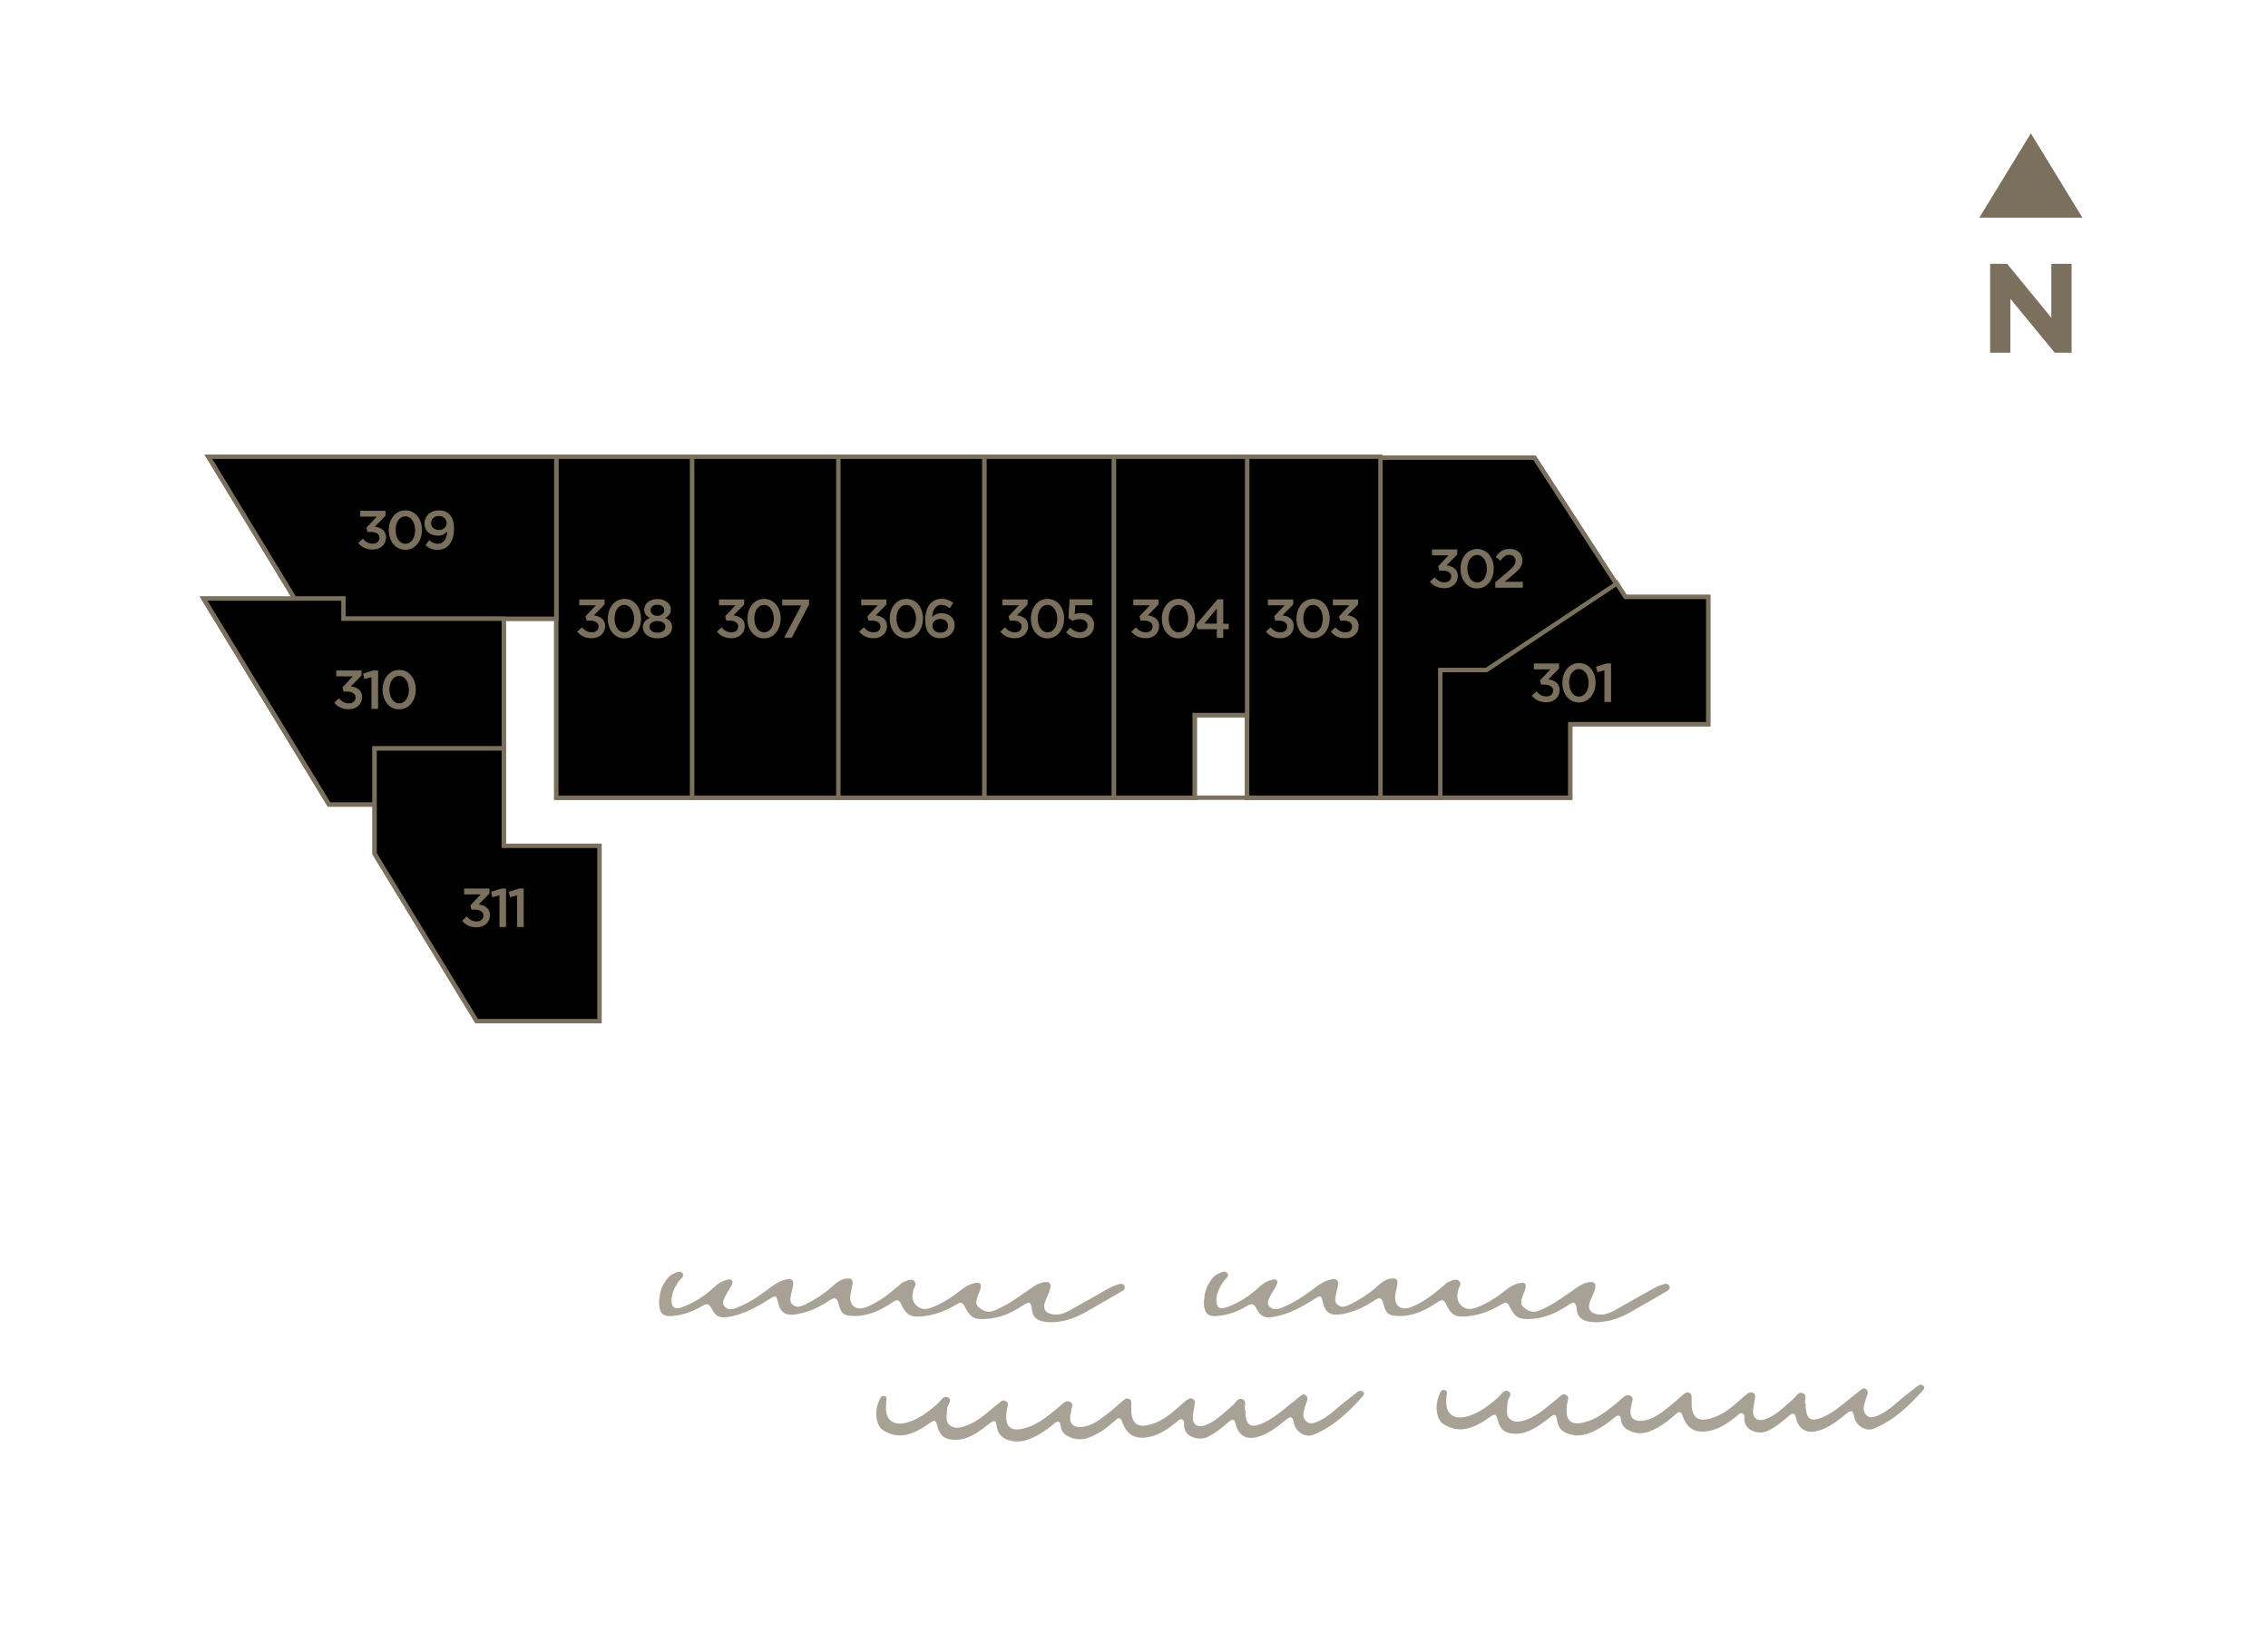 <?xml version="1.0" encoding="UTF-8"?>
<svg xmlns="http://www.w3.org/2000/svg" viewBox="0 0 208.21 149.89">
<g id="Base">
<path d="M190.18,24.22v8.16h-1.55l-4.07-4.95v4.95h-1.86v-8.16h1.56l4.06,4.95v-4.95h1.86Z" style="fill:#7b705e;"/>
<polyline points="18.69 54.95 30.21 73.85 34.39 73.85" style="fill:none; stroke:#7b705e; stroke-miterlimit:10; stroke-width:.4px;"/>
<polygon points="19.13 41.93 51.07 41.93 51.07 56.8 31.53 56.8 31.53 54.95 27.05 54.95 19.13 41.93" style="fill:none; stroke:#7b705e; stroke-miterlimit:10; stroke-width:.4px;"/>
<polygon points="34.39 68.71 46.25 68.71 46.25 77.65 55.03 77.65 55.03 93.74 43.76 93.74 34.39 78.37 34.39 68.71" style="fill:none; stroke:#7b705e; stroke-miterlimit:10; stroke-width:.4px;"/>
<path d="M114.33,129.41c-.01,1.5.46,1.79,1.78,1.15.87-.42,1.59-1.05,2.33-1.65.33-.27.66-.53.99-.79.14-.11.3-.17.46-.02.14.12.18.25.11.45-.12.32-.21.64-.3.97-.1.37-.06.73.25.99.28.24.58.16.9.04,1.14-.44,1.92-1.37,2.88-2.07.29-.21.56-.45.85-.67.16-.12.36-.19.53-.06.22.17.05.37-.06.49-1.28,1.42-2.66,2.74-4.47,3.47-.76.31-1.63-.28-1.79-1.06-.13-.65-.26-.7-.81-.25-.76.62-1.52,1.22-2.49,1.5-1.08.31-1.82-.12-2.06-1.21-.1-.49-.35-.4-.62-.17-.63.54-1.25,1.08-2.02,1.42-.79.35-2.17-.06-2.09-1.19.01-.16.01-.36-.18-.44-.22-.09-.34.1-.49.22-.75.6-1.51,1.16-2.48,1.37-1.32.28-2.11-.14-2.54-1.41-.17-.5-.43-.27-.66-.07-.68.62-1.41,1.15-2.27,1.51-.66.27-1.32.27-1.97-.05-.41-.2-.69-.49-.73-.96-.05-.52-.29-.5-.62-.22-.75.64-1.56,1.17-2.5,1.49-.58.19-1.16.19-1.75-.01-.62-.21-.92-.63-1.01-1.26-.08-.55-.21-.59-.67-.23-.62.49-1.24.96-1.98,1.26-.5.2-1.02.28-1.56.2-.65-.09-1.02-.46-1.19-1.08-.22-.79-.25-.8-.94-.3-.57.41-1.18.74-1.87.92-.82.21-1.57.03-2.25-.42-.57-.38-.76-1.52-.45-2.4.04-.12.11-.23.15-.35.06-.23.18-.41.44-.36.3.06.21.31.18.52-.02.19-.03.38-.03.57,0,1.13.69,1.63,1.81,1.37,1.14-.27,2.01-.98,2.88-1.7.31-.26.57-.85,1-.64.49.24-.08.69-.07,1.06.01.54-.24,1.17.29,1.54.51.35,1.1.15,1.64-.07,1.07-.43,1.86-1.25,2.74-1.93.21-.16.39-.44.71-.26.33.19.16.49.11.74-.28,1.67.32,2.2,1.93,1.66.98-.33,1.77-.99,2.56-1.62.16-.13.32-.28.48-.42.24-.2.5-.47.84-.28.36.2.11.53.09.8-.01.19-.09.37-.1.56-.03.63.27.95.91.94.98-.01,1.71-.6,2.43-1.14.53-.39,1-.85,1.5-1.27.16-.14.35-.28.57-.17.23.11.21.34.21.56,0,.36-.03.72.06,1.07.18.68.59.92,1.28.81,1.24-.2,2.16-.95,3.05-1.74.24-.21.47-.43.73-.62.15-.11.35-.18.54-.07.21.12.18.32.15.51-.05.34-.12.67-.16,1-.09.79.38,1.16,1.12.9,1.04-.37,1.75-1.17,2.56-1.85.26-.22.44-.7.86-.54.47.18.14.68.23.97" style="fill:#a8a195;"/>
<path d="M60.55,119.32c-.03-.58.18-1.21.59-1.78.13-.19.29-.39.48-.5.3-.16.74-.44.98-.22.35.32-.14.58-.31.83-.34.5-.6,1.02-.64,1.63-.04.7.27.98.92.74,1.17-.42,2.2-1.1,3.1-1.95.33-.31.69-.49,1.1-.59.42-.1.58.1.4.49-.17.36-.43.68-.6,1.05-.14.3-.34.64-.03.94.29.29.65.27,1.01.13,1.06-.41,2.01-1.01,2.9-1.69.51-.39,1.02-.77,1.65-.93.6-.15.81.05.69.65-.05.23-.12.45-.16.68-.06.35-.18.73.17,1,.35.27.71.15,1.08-.03.84-.41,1.63-.9,2.34-1.51.44-.38.85-.82,1.51-.89.46-.05.59.13.53.52-.04.31-.14.62-.18.93-.16,1.03.48,1.54,1.45,1.17,1.13-.43,2.05-1.18,2.96-1.95.15-.12.28-.29.45-.35.31-.09.64-.36.96-.11.33.26.03.55-.04.81-.15.55-.17,1.06.28,1.47.45.41.94.36,1.48.14.98-.38,1.84-.97,2.65-1.61.36-.28.72-.5,1.17-.59.54-.11.7.02.56.56-.05.2-.17.39-.23.59-.11.36-.29.75.08,1.06.39.32.81.53,1.34.33,1.11-.41,2.05-1.1,3.01-1.76.47-.32.91-.7,1.48-.84.67-.16.89.05.69.71-.1.32-.26.62-.39.94-.3.75-.04,1.19.76,1.28.56.06,1.05-.15,1.51-.4,1.13-.62,2.25-1.28,3.38-1.91.29-.16.6-.32.92-.42.22-.06.54-.2.68.11.14.32-.17.44-.38.57-1.04.61-2.09,1.21-3.14,1.81-.85.49-1.76.84-2.75.93-.45.04-.89.04-1.33-.08-.52-.14-.83-.45-.89-1.01-.08-.78-.23-.84-.9-.39-.97.64-2,1.1-3.18,1.19-1.23.1-1.59-.08-2.13-1.19-.22-.46-.5-.26-.78-.1-.92.56-1.9.93-2.98,1.05-1.15.13-1.57-.08-2.05-1.13-.22-.48-.48-.36-.8-.14-.88.6-1.82,1.08-2.9,1.22-.17.02-.34.03-.51.03-1.03,0-1.28-.15-1.53-1.13-.15-.58-.35-.61-.82-.3-.92.61-1.91,1.08-3.03,1.27-.99.16-1.49-.12-1.71-1.1-.15-.65-.2-.67-.77-.3-1.15.73-2.33,1.39-3.7,1.63-.87.15-1.24.01-1.64-.78-.2-.39-.41-.47-.8-.24-.75.45-1.55.79-2.43.91-1.27.18-1.58-.1-1.59-1.49" style="fill:#a8a195;"/>
<path d="M165.77,128.85c-.01,1.5.46,1.79,1.78,1.15.87-.42,1.59-1.05,2.33-1.65.33-.27.66-.53.99-.79.14-.11.3-.17.46-.02.14.12.18.25.11.45-.12.32-.21.64-.3.97-.1.37-.06.73.25.99.28.24.58.16.9.04,1.14-.44,1.92-1.37,2.88-2.07.29-.21.56-.45.85-.67.16-.12.36-.19.53-.06.22.17.05.37-.06.49-1.28,1.42-2.66,2.74-4.47,3.47-.76.31-1.63-.28-1.79-1.06-.13-.65-.26-.7-.81-.25-.76.62-1.52,1.22-2.49,1.5-1.08.31-1.82-.12-2.06-1.21-.1-.49-.35-.4-.62-.17-.63.54-1.25,1.08-2.02,1.42-.79.35-2.17-.06-2.09-1.19.01-.16.01-.36-.18-.44-.22-.09-.34.1-.49.22-.75.6-1.51,1.16-2.48,1.37-1.32.28-2.11-.14-2.54-1.41-.17-.5-.43-.27-.66-.07-.68.62-1.41,1.15-2.27,1.51-.66.27-1.32.27-1.97-.05-.41-.2-.69-.49-.73-.96-.05-.52-.29-.5-.62-.22-.75.64-1.56,1.17-2.5,1.49-.58.19-1.16.19-1.75-.01-.62-.21-.92-.63-1.01-1.26-.08-.55-.21-.59-.67-.23-.62.49-1.24.96-1.98,1.26-.5.2-1.02.28-1.56.2-.65-.09-1.02-.46-1.19-1.08-.22-.79-.25-.8-.94-.3-.57.41-1.18.74-1.87.92-.82.21-1.57.03-2.25-.42-.57-.38-.76-1.52-.45-2.4.04-.12.11-.23.15-.35.06-.23.18-.41.44-.36.3.06.21.31.18.52-.02.19-.03.38-.03.57,0,1.13.69,1.63,1.81,1.37,1.14-.27,2.01-.98,2.88-1.7.31-.26.57-.85,1-.64.49.24-.08.69-.07,1.06.01.54-.24,1.17.29,1.54.51.35,1.1.15,1.64-.07,1.07-.43,1.86-1.25,2.74-1.93.21-.16.39-.44.71-.26.33.19.16.49.11.74-.28,1.67.32,2.2,1.93,1.66.98-.33,1.77-.99,2.56-1.62.16-.13.32-.28.48-.42.24-.2.5-.47.84-.28.36.2.11.53.09.8-.01.19-.09.37-.1.56-.03.63.27.95.91.94.98-.01,1.71-.6,2.43-1.14.53-.39,1-.85,1.5-1.27.16-.14.35-.28.57-.17.23.11.21.34.21.56,0,.36-.03.72.06,1.07.18.68.59.92,1.28.81,1.24-.2,2.16-.95,3.05-1.74.24-.21.47-.43.73-.62.15-.11.35-.18.54-.07.21.12.18.32.15.51-.05.34-.12.67-.16,1-.09.79.38,1.16,1.12.9,1.04-.37,1.75-1.17,2.56-1.85.26-.22.44-.7.86-.54.47.18.14.68.23.97" style="fill:#a8a195;"/>
<path d="M110.57,119.32c-.03-.58.18-1.21.59-1.78.13-.19.29-.39.48-.5.3-.16.74-.44.98-.22.35.32-.14.58-.31.83-.34.5-.6,1.02-.64,1.63-.04.7.27.98.92.74,1.17-.42,2.2-1.1,3.1-1.95.33-.31.69-.49,1.1-.59.42-.1.58.1.4.49-.17.36-.43.68-.6,1.05-.14.3-.34.64-.03.94.29.29.65.27,1.01.13,1.06-.41,2.01-1.01,2.9-1.69.51-.39,1.02-.77,1.65-.93.6-.15.81.05.69.65-.05.23-.12.45-.16.68-.06.35-.18.73.17,1,.35.27.71.15,1.08-.03.84-.41,1.63-.9,2.34-1.51.44-.38.85-.82,1.51-.89.46-.05.59.13.53.52-.04.31-.14.62-.18.93-.16,1.03.48,1.54,1.45,1.17,1.13-.43,2.05-1.18,2.96-1.95.15-.12.28-.29.45-.35.31-.09.64-.36.96-.11.33.26.03.55-.04.81-.15.55-.17,1.06.28,1.47.45.41.94.36,1.48.14.98-.38,1.84-.97,2.65-1.61.36-.28.72-.5,1.17-.59.54-.11.7.02.56.56-.05.2-.17.39-.23.59-.11.36-.29.75.08,1.06.39.32.81.53,1.34.33,1.11-.41,2.05-1.1,3.01-1.76.47-.32.91-.7,1.48-.84.67-.16.89.05.69.71-.1.32-.26.62-.39.94-.3.75-.04,1.19.76,1.28.56.06,1.05-.15,1.51-.4,1.13-.62,2.25-1.28,3.38-1.91.29-.16.6-.32.92-.42.22-.06.54-.2.68.11.14.32-.17.44-.38.57-1.04.61-2.09,1.21-3.14,1.81-.85.49-1.76.84-2.75.93-.45.04-.89.04-1.33-.08-.52-.14-.83-.45-.89-1.01-.08-.78-.23-.84-.9-.39-.97.64-2,1.1-3.18,1.19-1.23.1-1.59-.08-2.13-1.19-.22-.46-.5-.26-.78-.1-.92.56-1.9.93-2.98,1.05-1.15.13-1.57-.08-2.05-1.13-.22-.48-.48-.36-.8-.14-.88.6-1.82,1.08-2.9,1.22-.17.02-.34.03-.51.03-1.03,0-1.28-.15-1.53-1.13-.15-.58-.35-.61-.82-.3-.92.61-1.91,1.08-3.03,1.27-.99.16-1.49-.12-1.71-1.1-.15-.65-.2-.67-.77-.3-1.15.73-2.33,1.39-3.7,1.63-.87.15-1.24.01-1.64-.78-.2-.39-.41-.47-.8-.24-.75.45-1.55.79-2.43.91-1.27.18-1.58-.1-1.59-1.49" style="fill:#a8a195;"/>
<polygon points="186.44 12.24 191.17 19.98 181.71 19.98 186.44 12.24" style="fill:#7b705e;"/>
<rect x="51.07" y="41.93" width="12.46" height="31.3" style="fill:none; stroke:#7b705e; stroke-miterlimit:10; stroke-width:.4px;"/>
<rect x="63.53" y="41.93" width="13.43" height="31.3" style="fill:none; stroke:#7b705e; stroke-miterlimit:10; stroke-width:.4px;"/>
<rect x="76.93" y="41.93" width="13.43" height="31.3" style="fill:none; stroke:#7b705e; stroke-miterlimit:10; stroke-width:.4px;"/>
<rect x="90.36" y="41.93" width="11.89" height="31.3" style="fill:none; stroke:#7b705e; stroke-miterlimit:10; stroke-width:.4px;"/>
<polygon points="109.67 65.64 114.49 65.64 114.49 41.93 102.26 41.93 102.26 73.23 109.67 73.23 109.67 65.64" style="fill:none; stroke:#7b705e; stroke-miterlimit:10; stroke-width:.4px;"/>
<rect x="114.49" y="41.93" width="12.24" height="31.3" style="fill:none; stroke:#7b705e; stroke-miterlimit:10; stroke-width:.4px;"/>
<line x1="132.22" y1="73.23" x2="126.73" y2="73.23" style="fill:none; stroke:#7b705e; stroke-miterlimit:10; stroke-width:.4px;"/>
<polygon points="132.22 73.23 144.15 73.23 144.15 66.48 156.82 66.48 156.82 54.8 149.22 54.8 148.38 53.5 136.46 61.5 132.22 61.5 132.22 73.23" style="fill:none; stroke:#7b705e; stroke-miterlimit:10; stroke-width:.4px;"/>
<rect x="109.67" y="65.64" width="4.83" height="7.59" style="fill:none; stroke:#7b705e; stroke-miterlimit:10; stroke-width:.4px;"/>
<polygon points="132.22 73.23 132.22 61.5 136.46 61.5 148.38 53.6 140.87 42.02 126.73 42.02 126.73 73.23 132.22 73.23" style="fill:none; stroke:#7b705e; stroke-miterlimit:10; stroke-width:.4px;"/>
<polygon points="46.25 68.71 46.25 56.8 31.53 56.8 31.53 54.95 18.69 54.95 30.21 73.85 34.39 73.85 34.39 68.71 46.25 68.71" style="fill:none; stroke:#7b705e; stroke-miterlimit:10; stroke-width:.4px;"/>
</g>

<g id="_x30_1" class="floor" data-id="3_301">
<polygon class="bg" points="132.22 73.23 144.15 73.23 144.15 66.48 156.82 66.48 156.82 54.8 149.22 54.8 148.38 53.5 136.46 61.5 132.22 61.5 132.22 73.23" style="stroke:#7b705e; stroke-miterlimit:10; stroke-width:.4px;"/>
</g>
<g id="_x30_2" class="floor" data-id="3_302">
<polygon class="bg" points="132.22 73.23 132.22 61.5 136.46 61.5 148.38 53.6 140.87 42.02 126.73 42.02 126.73 73.23 132.22 73.23" style="stroke:#7b705e; stroke-miterlimit:10; stroke-width:.4px;"/>
</g>
<g id="_x30_3" class="floor" data-id="3_303">
<rect class="bg" x="114.49" y="41.93" width="12.24" height="31.3" style="stroke:#7b705e; stroke-miterlimit:10; stroke-width:.4px;"/>
</g>
<g id="_x30_4" class="floor" data-id="3_304">
<polygon class="bg" points="109.67 65.64 114.49 65.64 114.49 41.93 102.26 41.93 102.26 73.23 109.67 73.23 109.67 65.64" style="stroke:#7b705e; stroke-miterlimit:10; stroke-width:.4px;"/>
</g>
<g id="_x30_5" class="floor" data-id="3_305">
<rect class="bg" x="90.36" y="41.93" width="11.89" height="31.3" style="stroke:#7b705e; stroke-miterlimit:10; stroke-width:.4px;"/>
</g>
<g id="_x30_6" class="floor" data-id="3_306">
<rect class="bg" x="76.93" y="41.93" width="13.43" height="31.3" style="stroke:#7b705e; stroke-miterlimit:10; stroke-width:.4px;"/>
</g>
<g id="_x30_7" class="floor" data-id="3_307">
<rect class="bg" x="63.53" y="41.93" width="13.43" height="31.3" style="stroke:#7b705e; stroke-miterlimit:10; stroke-width:.4px;"/>
</g>
<g id="_x30_8" class="floor" data-id="3_308">
<rect class="bg" x="51.07" y="41.93" width="12.46" height="31.3" style="stroke:#7b705e; stroke-miterlimit:10; stroke-width:.4px;"/>
</g>
<g id="_x30_9" class="floor" data-id="3_309">
<polygon class="bg" points="19.13 41.93 51.07 41.93 51.07 56.8 31.53 56.8 31.53 54.95 27.05 54.95 19.13 41.93" style="stroke:#7b705e; stroke-miterlimit:10; stroke-width:.4px;"/>
</g>
<g id="_x31_0" class="floor" data-id="3_310">
<polygon class="bg" points="46.25 68.71 46.25 56.8 31.53 56.8 31.53 54.95 18.69 54.95 30.21 73.85 34.39 73.85 34.39 68.71 46.25 68.71" style="stroke:#7b705e; stroke-miterlimit:10; stroke-width:.4px;"/>
</g>
<g id="_x31_1" class="floor" data-id="3_311">
<polygon class="bg" points="34.39 68.71 46.25 68.71 46.25 77.65 55.03 77.65 55.03 93.74 43.76 93.74 34.39 78.37 34.39 68.71" style="stroke:#7b705e; stroke-miterlimit:10; stroke-width:.4px;"/>
</g>
<g id="Labels">
<path d="M140.62,63.87l.43-.4c.25.29.53.46.92.46.35,0,.61-.21.61-.53h0c0-.36-.31-.55-.81-.55h-.29l-.1-.39.95-1.01h-1.52v-.54h2.32v.46l-.98,1c.53.07,1.03.33,1.03.98h0c0,.66-.5,1.12-1.23,1.12-.61,0-1.05-.25-1.34-.62Z" style="fill:#7b705e;"/>
<path d="M143.43,62.69h0c0-1.01.61-1.82,1.53-1.82s1.52.8,1.52,1.8h0c0,1.01-.61,1.82-1.53,1.82s-1.52-.8-1.52-1.8ZM145.84,62.69h0c0-.7-.36-1.27-.9-1.27s-.89.55-.89,1.25h0c0,.7.35,1.27.9,1.27s.89-.56.89-1.25Z" style="fill:#7b705e;"/>
<path d="M147.28,61.53l-.63.18-.13-.5.95-.3h.43v3.53h-.61v-2.9Z" style="fill:#7b705e;"/>
<path d="M131.27,53.4l.43-.4c.25.29.53.46.92.46.35,0,.61-.21.61-.53h0c0-.36-.31-.55-.81-.55h-.29l-.1-.39.95-1.01h-1.52v-.54h2.32v.46l-.98,1c.53.07,1.03.33,1.03.98h0c0,.66-.5,1.12-1.23,1.12-.61,0-1.05-.25-1.34-.62Z" style="fill:#7b705e;"/>
<path d="M134.08,52.22h0c0-1.01.61-1.82,1.53-1.82s1.52.8,1.52,1.8h0c0,1.01-.61,1.82-1.53,1.82s-1.52-.8-1.52-1.8ZM136.5,52.22h0c0-.7-.36-1.27-.9-1.27s-.89.55-.89,1.25h0c0,.7.35,1.27.9,1.27s.89-.56.89-1.25Z" style="fill:#7b705e;"/>
<path d="M137.26,53.47l1.21-1.03c.48-.41.66-.63.66-.95,0-.35-.25-.55-.57-.55s-.54.17-.81.53l-.44-.35c.34-.46.67-.73,1.29-.73.69,0,1.16.42,1.16,1.05h0c0,.56-.29.86-.91,1.37l-.72.6h1.67v.54h-2.53v-.49Z" style="fill:#7b705e;"/>
<path d="M116.21,57.99l.43-.4c.25.29.53.46.92.46.35,0,.61-.21.61-.53h0c0-.36-.31-.55-.81-.55h-.29l-.1-.39.95-1.01h-1.52v-.54h2.32v.46l-.98,1c.53.07,1.03.33,1.03.98h0c0,.66-.5,1.12-1.23,1.12-.61,0-1.05-.25-1.34-.62Z" style="fill:#7b705e;"/>
<path d="M119.02,56.8h0c0-1.01.61-1.82,1.53-1.82s1.52.8,1.52,1.8h0c0,1.01-.61,1.82-1.53,1.82s-1.52-.8-1.52-1.8ZM121.44,56.8h0c0-.7-.36-1.27-.9-1.27s-.89.55-.89,1.25h0c0,.7.35,1.27.9,1.27s.89-.56.89-1.25Z" style="fill:#7b705e;"/>
<path d="M122.17,57.99l.43-.4c.25.29.53.46.92.46.35,0,.61-.21.61-.53h0c0-.36-.31-.55-.81-.55h-.29l-.1-.39.95-1.01h-1.52v-.54h2.32v.46l-.98,1c.53.07,1.03.33,1.03.98h0c0,.66-.5,1.12-1.23,1.12-.61,0-1.05-.25-1.34-.62Z" style="fill:#7b705e;"/>
<path d="M103.85,57.99l.43-.4c.25.29.53.46.92.46.35,0,.61-.21.61-.53h0c0-.36-.31-.55-.81-.55h-.29l-.1-.39.95-1.01h-1.52v-.54h2.32v.46l-.98,1c.53.07,1.03.33,1.03.98h0c0,.66-.5,1.12-1.23,1.12-.61,0-1.05-.25-1.34-.62Z" style="fill:#7b705e;"/>
<path d="M106.66,56.8h0c0-1.01.61-1.82,1.53-1.82s1.52.8,1.52,1.8h0c0,1.01-.61,1.82-1.53,1.82s-1.52-.8-1.52-1.8ZM109.08,56.8h0c0-.7-.36-1.27-.9-1.27s-.89.55-.89,1.25h0c0,.7.35,1.27.9,1.27s.89-.56.89-1.25Z" style="fill:#7b705e;"/>
<path d="M111.71,57.76h-1.77l-.12-.44,1.95-2.3h.53v2.24h.5v.5h-.5v.79h-.59v-.79ZM111.71,57.25v-1.39l-1.15,1.39h1.15Z" style="fill:#7b705e;"/>
<path d="M91.83,57.99l.43-.4c.25.29.53.46.92.46.35,0,.61-.21.61-.53h0c0-.36-.31-.55-.81-.55h-.29l-.1-.39.95-1.01h-1.52v-.54h2.32v.46l-.98,1c.53.07,1.03.33,1.03.98h0c0,.66-.5,1.12-1.23,1.12-.61,0-1.05-.25-1.34-.62Z" style="fill:#7b705e;"/>
<path d="M94.64,56.8h0c0-1.01.61-1.82,1.53-1.82s1.52.8,1.52,1.8h0c0,1.01-.61,1.82-1.53,1.82s-1.52-.8-1.52-1.8ZM97.06,56.8h0c0-.7-.36-1.27-.9-1.27s-.89.55-.89,1.25h0c0,.7.35,1.27.9,1.27s.89-.56.89-1.25Z" style="fill:#7b705e;"/>
<path d="M97.86,58.07l.38-.45c.28.26.58.42.9.42.42,0,.7-.24.7-.61h0c0-.37-.3-.59-.73-.59-.25,0-.47.07-.65.15l-.37-.25.1-1.72h2.1v.54h-1.57l-.06.82c.17-.06.32-.1.56-.1.68,0,1.22.36,1.22,1.1h0c0,.73-.53,1.2-1.3,1.2-.54,0-.96-.21-1.29-.54Z" style="fill:#7b705e;"/>
<path d="M78.87,57.99l.43-.4c.25.29.53.46.92.46.35,0,.61-.21.61-.53h0c0-.36-.31-.55-.81-.55h-.29l-.1-.39.95-1.01h-1.52v-.54h2.32v.46l-.98,1c.53.07,1.03.33,1.03.98h0c0,.66-.5,1.12-1.23,1.12-.61,0-1.05-.25-1.34-.62Z" style="fill:#7b705e;"/>
<path d="M81.68,56.8h0c0-1.01.61-1.82,1.53-1.82s1.52.8,1.52,1.8h0c0,1.01-.61,1.82-1.53,1.82s-1.52-.8-1.52-1.8ZM84.09,56.8h0c0-.7-.36-1.27-.9-1.27s-.89.55-.89,1.25h0c0,.7.35,1.27.9,1.27s.89-.56.89-1.25Z" style="fill:#7b705e;"/>
<path d="M85.37,58.23c-.27-.26-.43-.63-.43-1.34h0c0-1.08.51-1.92,1.5-1.92.46,0,.77.15,1.07.39l-.33.48c-.25-.19-.45-.31-.76-.31-.61,0-.83.64-.84,1.12.21-.22.47-.36.84-.36.68,0,1.22.4,1.22,1.1h0c0,.71-.57,1.2-1.3,1.2-.43,0-.74-.13-.98-.37ZM87.03,57.44h0c0-.36-.28-.62-.72-.62s-.71.28-.71.62h0c0,.37.29.64.73.64s.7-.27.7-.63Z" style="fill:#7b705e;"/>
<path d="M65.81,57.99l.43-.4c.25.29.53.46.92.46.35,0,.61-.21.61-.53h0c0-.36-.31-.55-.81-.55h-.29l-.1-.39.95-1.01h-1.52v-.54h2.32v.46l-.98,1c.53.07,1.03.33,1.03.98h0c0,.66-.5,1.12-1.23,1.12-.61,0-1.05-.25-1.34-.62Z" style="fill:#7b705e;"/>
<path d="M68.62,56.8h0c0-1.01.61-1.82,1.53-1.82s1.52.8,1.52,1.8h0c0,1.01-.61,1.82-1.53,1.82s-1.52-.8-1.52-1.8ZM71.04,56.8h0c0-.7-.36-1.27-.9-1.27s-.89.55-.89,1.25h0c0,.7.35,1.27.9,1.27s.89-.56.89-1.25Z" style="fill:#7b705e;"/>
<path d="M73.57,55.58h-1.76v-.54h2.46v.46l-1.58,3.04h-.7l1.57-2.96Z" style="fill:#7b705e;"/>
<path d="M52.99,57.99l.43-.4c.25.29.53.46.92.46.35,0,.61-.21.61-.53h0c0-.36-.31-.55-.81-.55h-.29l-.1-.39.95-1.01h-1.52v-.54h2.32v.46l-.98,1c.53.07,1.03.33,1.03.98h0c0,.66-.5,1.12-1.23,1.12-.61,0-1.05-.25-1.34-.62Z" style="fill:#7b705e;"/>
<path d="M55.8,56.8h0c0-1.01.61-1.82,1.53-1.82s1.52.8,1.52,1.8h0c0,1.01-.61,1.82-1.53,1.82s-1.52-.8-1.52-1.8ZM58.21,56.8h0c0-.7-.36-1.27-.9-1.27s-.89.55-.89,1.25h0c0,.7.35,1.27.9,1.27s.89-.56.89-1.25Z" style="fill:#7b705e;"/>
<path d="M59.02,57.59h0c0-.43.24-.7.63-.86-.3-.16-.51-.39-.51-.78h0c0-.55.52-.96,1.22-.96s1.22.41,1.22.95h0c0,.4-.22.64-.51.79.39.17.63.42.63.84h0c0,.63-.57,1.03-1.34,1.03s-1.34-.4-1.34-1.01ZM61.09,57.55h0c0-.33-.32-.54-.74-.54s-.73.21-.73.53h0c0,.29.27.54.73.54s.74-.23.74-.53ZM60.98,56.01h0c0-.28-.25-.5-.63-.5s-.63.22-.63.49h0c0,.32.27.53.63.53s.63-.21.63-.51Z" style="fill:#7b705e;"/>
<path d="M30.68,64.51l.43-.4c.25.29.53.46.92.46.35,0,.61-.21.61-.53h0c0-.36-.31-.55-.81-.55h-.29l-.1-.39.95-1.01h-1.52v-.54h2.32v.46l-.98,1c.53.07,1.03.33,1.03.98h0c0,.66-.5,1.12-1.23,1.12-.61,0-1.05-.25-1.34-.62Z" style="fill:#7b705e;"/>
<path d="M34.09,62.16l-.63.18-.13-.5.95-.3h.43v3.53h-.61v-2.9Z" style="fill:#7b705e;"/>
<path d="M35.12,63.32h0c0-1.01.61-1.82,1.53-1.82s1.52.8,1.52,1.8h0c0,1.01-.61,1.82-1.53,1.82s-1.52-.8-1.52-1.8ZM37.54,63.32h0c0-.7-.36-1.27-.9-1.27s-.89.55-.89,1.25h0c0,.7.35,1.27.9,1.27s.89-.56.89-1.25Z" style="fill:#7b705e;"/>
<path d="M42.42,84.53l.43-.4c.25.29.53.46.92.46.35,0,.61-.21.61-.53h0c0-.36-.31-.55-.81-.55h-.29l-.1-.39.95-1.01h-1.52v-.54h2.32v.46l-.98,1c.53.07,1.03.33,1.03.98h0c0,.66-.5,1.12-1.23,1.12-.61,0-1.05-.25-1.34-.62Z" style="fill:#7b705e;"/>
<path d="M45.84,82.19l-.63.18-.13-.5.95-.3h.43v3.53h-.61v-2.9Z" style="fill:#7b705e;"/>
<path d="M47.46,82.19l-.63.18-.13-.5.95-.3h.43v3.53h-.61v-2.9Z" style="fill:#7b705e;"/>
<path d="M32.88,49.85l.43-.4c.25.29.53.46.92.46.35,0,.61-.21.61-.53h0c0-.36-.31-.55-.81-.55h-.29l-.1-.39.95-1.01h-1.52v-.54h2.32v.46l-.98,1c.53.07,1.03.33,1.03.98h0c0,.66-.5,1.12-1.23,1.12-.61,0-1.05-.25-1.34-.62Z" style="fill:#7b705e;"/>
<path d="M35.69,48.67h0c0-1.01.61-1.82,1.53-1.82s1.52.8,1.52,1.8h0c0,1.01-.61,1.82-1.53,1.82s-1.52-.8-1.52-1.8ZM38.11,48.67h0c0-.7-.36-1.27-.9-1.27s-.89.55-.89,1.25h0c0,.7.35,1.27.9,1.27s.89-.56.89-1.25Z" style="fill:#7b705e;"/>
<path d="M41.04,48.8c-.2.24-.47.38-.83.38-.75,0-1.24-.44-1.24-1.11h0c0-.7.53-1.22,1.31-1.22.44,0,.73.12.98.37.26.26.42.65.42,1.34h0c0,1.14-.56,1.92-1.5,1.92-.49,0-.83-.17-1.12-.42l.34-.47c.27.22.5.33.8.33.62,0,.85-.64.85-1.11ZM41.01,48.03h0c0-.38-.29-.66-.73-.66s-.7.29-.7.65h0c0,.38.28.63.72.63s.71-.29.71-.63Z" style="fill:#7b705e;"/>
</g>
</svg>
